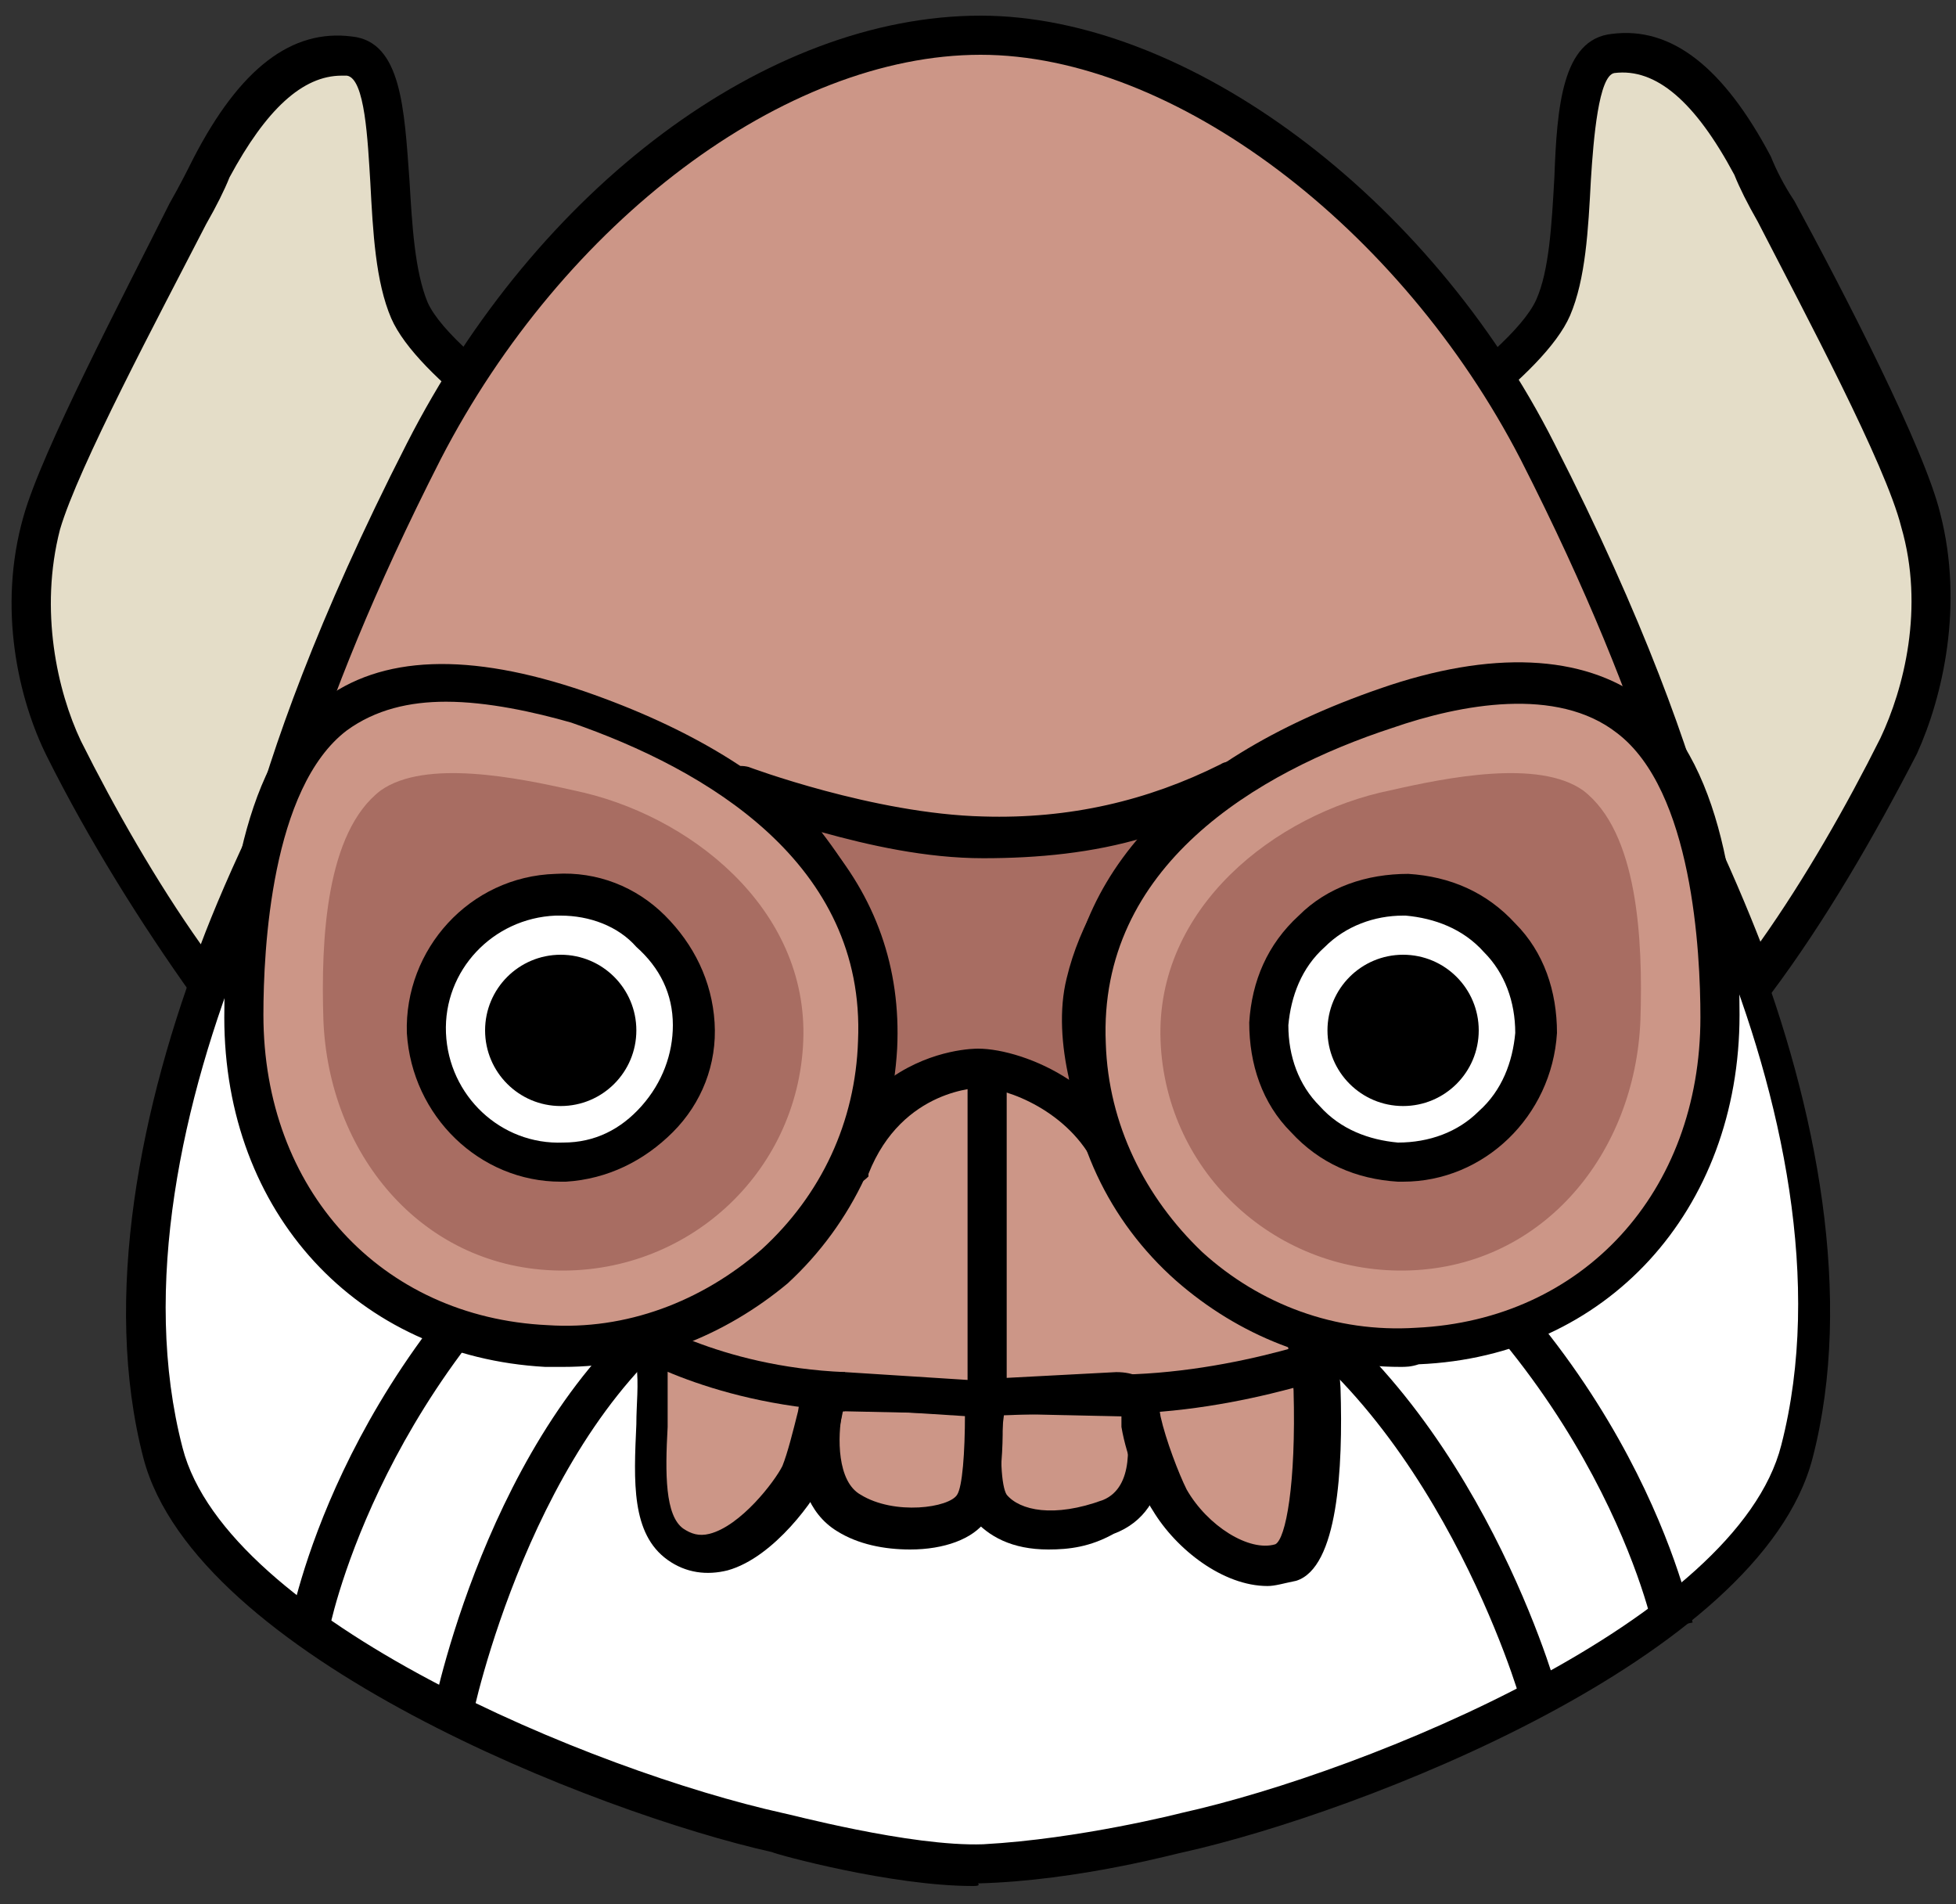 <svg width="75" height="73" viewBox="0 0 75 73" fill="none" xmlns="http://www.w3.org/2000/svg">
<rect x="0" y="0" width="75" height="73" fill="#333333" stroke="none"/>
<path d="M49.4 19.899C49.4 19.899 58.2 14.8 59.5 11.899C60.8 8.9 59.6 2.4 61.8 2.2C64 1.9 65.7 3.7 67.2 6.5C68.6 9.3 72.9 17.2 73.7 20.1C74.6 23.5 73.7 26.899 72.8 28.7C71.3 31.599 69.4 34.9 67.3 37.7C67.3 37.7 64.7 30.4 61.1 25.3C56.4 18.7 50.8 20.399 49.4 19.899Z" fill="#E4DDC8"/>
<path d="M67.1 39.2L66.6 37.9C66.6 37.8 64 30.7 60.5 25.7C57.1 20.9 53.2 20.8 50.9 20.7C50.2 20.7 49.6 20.7 49.1 20.5L47.7 20L49.1 19.2C51.5 17.8 57.9 13.7 58.9 11.5C59.4 10.4 59.5 8.6 59.6 6.8C59.7 4.1 59.9 1.5 61.8 1.3C64.1 1 66.1 2.6 67.9 6C68.1 6.5 68.4 7.1 68.8 7.7C70.7 11.2 73.8 17.2 74.4 19.7C75.3 23.2 74.5 26.7 73.5 28.9C71.9 32 70 35.3 67.9 38.1L67.1 39.2ZM51.8 19.3C54.3 19.4 58.2 20 61.7 24.9C64.5 28.8 66.6 33.8 67.5 36.1C69.2 33.7 70.8 30.9 72.1 28.3C73 26.4 73.8 23.3 72.9 20.2C72.3 17.8 69.2 12 67.4 8.5C67 7.8 66.7 7.2 66.5 6.7C65 3.9 63.5 2.6 61.9 2.8C61.3 2.9 61.1 5.3 61 6.9C60.9 8.8 60.8 10.7 60.2 12.1C59.2 14.4 54.6 17.5 51.8 19.3Z" fill="black"/>
<path d="M25.9 19.9C25.9 19.9 17.1 14.9 15.8 12C14.5 9 15.7 2.5 13.5 2.3C11.3 2.1 9.6 3.8 8.1 6.6C6.6 9.4 2.4 17.2 1.6 20.1C0.7 23.5 1.6 26.9 2.5 28.7C4 31.6 5.9 34.9 8 37.7C8 37.7 10.6 30.4 14.2 25.3C18.9 18.8 24.3 20.4 25.9 19.9Z" fill="#E4DDC8"/>
<path d="M8.2 39.3L7.4 38.2C5.4 35.4 3.4 32.2 1.8 29C0.7 26.8 -0.1 23.3 0.9 19.8C1.6 17.3 4.7 11.4 6.5 7.8C6.9 7.1 7.2 6.5 7.4 6.1C9.2 2.6 11.2 1.1 13.5 1.4C15.4 1.6 15.5 4.2 15.7 6.9C15.8 8.6 15.9 10.4 16.4 11.6C17.4 13.8 23.8 17.8 26.2 19.2L27.6 20L26.1 20.6C25.6 20.8 25.099 20.8 24.299 20.8C22 20.9 18.2 21 14.8 25.9C11.3 30.9 8.7 38 8.7 38.1L8.2 39.3ZM13.1 2.9C11.6 2.9 10.2 4.2 8.8 6.8C8.6 7.3 8.3 7.9 7.9 8.6C6.1 12.1 3 17.9 2.3 20.3C1.5 23.4 2.2 26.5 3.1 28.4C4.4 31 6 33.8 7.7 36.2C8.6 33.8 10.8 28.8 13.5 25C17 20.1 20.9 19.5 23.4 19.3C20.6 17.6 16 14.5 15 12.2C14.4 10.8 14.3 8.9 14.2 7C14.1 5.4 14 3 13.3 2.9C13.3 2.9 13.2 2.9 13.1 2.9Z" fill="black"/>
<path d="M26.8 20.1C24.2 20.1 20.5 19.7 16.5 23.1C12.4 26.6 3.1 43.3 6.3 55.7C8.1 62.6 22.2 68.6 29.8 70.3C29.8 70.3 34.8 71.7 37.7 71.5C41.6 71.3 45.5 70.3 45.5 70.3C53.1 68.6 67.2 62.6 69 55.7C72.2 43.3 62.9 26.6 58.7 23C54.7 19.6 51.1 20 48.4 20H26.8V20.1Z" fill="white"/>
<path d="M37.3 72.3C34.2 72.3 29.8 71.1 29.6 71C22.9 69.5 7.5 63.5 5.5 55.9C2.3 43.6 11.4 26.4 16 22.5C19.9 19.2 23.4 19.3 26 19.3C26.2 19.3 26.5 19.3 26.7 19.3H48.3C48.5 19.3 48.8 19.3 49 19.3C51.6 19.3 55.2 19.2 59 22.5C63.7 26.5 72.7 43.6 69.5 55.9C67.5 63.6 52.1 69.5 45.4 71C45.3 71 41.4 72.1 37.5 72.2C37.6 72.3 37.4 72.3 37.3 72.3ZM25.1 20.8C22.8 20.8 20 21.1 17 23.6C13.3 26.8 3.8 43.2 7 55.5C8.7 62.1 22.8 67.9 30 69.5C30.1 69.5 34.9 70.8 37.7 70.7C41.4 70.5 45.3 69.5 45.3 69.5C52.5 67.9 66.6 62.1 68.3 55.4C71.5 43 62 26.7 58.3 23.5C54.9 20.6 51.8 20.7 49.3 20.7C49 20.7 48.8 20.7 48.6 20.7H26.8C26.6 20.7 26.3 20.7 26.1 20.7C25.8 20.8 25.4 20.8 25.1 20.8Z" fill="black"/>
<path d="M63.4 62.5C63.4 62.4 61.3 52.5 51.1 45.4L52 44.2C62.7 51.6 64.8 61.8 64.9 62.2L63.4 62.5Z" fill="black"/>
<path d="M58.3 65.2C58.3 65.1 55 53.9 47.3 49.7L48 48.4C56.3 53 59.6 64.4 59.7 64.8L58.3 65.2Z" fill="black"/>
<path d="M12.6 62.6L11.1 62.3C11.2 61.9 12.9 52.6 21.9 45.3L22.8 46.5C14.4 53.4 12.6 62.5 12.6 62.6Z" fill="black"/>
<path d="M18.1 65.9L16.6 65.6C16.7 65.1 19 54 26.1 49.2L26.9 50.4C20.4 54.9 18.1 65.8 18.1 65.9Z" fill="black"/>
<path d="M59 17.3C65.9 30.8 65.9 37.4 65.9 37.4C65.9 37.4 55.2 34.4 45.8 33.4C44.6 33.3 41.2 32.9 38 32.9C34.8 32.9 31.7 33.2 30.8 33.3C21.1 34.2 9.4 37.5 9.4 37.5C9.4 37.5 9.4 30.9 16.3 17.4C21 8.1 29.7 1.4 37.6 1.4C45.3 1.4 54.2 8.1 59 17.3Z" fill="#CC9687"/>
<path d="M9.4 38.2C9.2 38.2 9.1 38.1 8.9 38C8.7 37.9 8.6 37.6 8.6 37.4C8.6 37.1 8.7 30.5 15.6 17C20.6 7.2 29.4 0.6 37.6 0.6C45.5 0.6 54.8 7.5 59.6 17C66.5 30.5 66.6 37.1 66.6 37.4C66.6 37.6 66.5 37.9 66.3 38C66.1 38.1 65.9 38.2 65.6 38.1C65.5 38.1 54.9 35.1 45.7 34.1H45.5C44.2 34 41 33.6 38 33.6C35.2 33.6 32.6 33.8 31.3 34H30.8C21.3 34.8 9.7 38.1 9.6 38.1C9.5 38.2 9.5 38.2 9.4 38.2ZM37.6 2.1C30.1 2.1 21.6 8.5 16.9 17.6C11.7 27.8 10.5 34 10.2 36.3C13.3 35.5 22.7 33.1 30.7 32.4H31.2C32.5 32.3 35.2 32 38 32C41.1 32 44.3 32.4 45.7 32.5H45.9C53.6 33.3 62.1 35.5 65 36.3C64.7 34 63.5 27.8 58.3 17.6C53.7 8.7 45 2.1 37.6 2.1Z" fill="black"/>
<path d="M37.8 53.4C37.8 53.4 37.3 56.9 37.9 57.7C38.5 58.5 40.1 59 42.5 58.1C44.9 57.2 43.6 53.4 43.6 53.4H37.8Z" fill="#CC9687"/>
<path d="M40.2 59.4C38.8 59.4 37.9 58.9 37.3 58.2C36.5 57.2 36.8 54.4 37 53.3L37.1 52.6L44.1 52.7L44.3 53.2C44.8 54.9 45.1 57.9 42.7 58.8C41.8 59.3 41 59.4 40.2 59.4ZM38.5 54.2C38.3 55.7 38.4 57 38.6 57.3C39.1 57.9 40.4 58.2 42.3 57.5C43.5 57 43.3 55.2 43.1 54.3L38.5 54.2Z" fill="black"/>
<path d="M37.7 53.6C37.7 53.6 37.901 57 37.3 57.8C36.7 58.7 34.1 58.9 32.6 58C30.701 56.9 31.701 53.3 31.701 53.3L37.7 53.6Z" fill="#CC9687"/>
<path d="M34.9 59.4C33.9 59.4 32.9 59.2 32.1 58.7C29.8 57.3 30.8 53.4 30.9 53.2L31.1 52.6L38.4 52.9V53.6C38.5 54.7 38.5 57.4 37.8 58.3C37.3 59 36.2 59.4 34.9 59.4ZM32.3 54.1C32.1 55.1 32.1 56.8 33 57.3C34.3 58.1 36.4 57.8 36.7 57.3C36.9 57 37 55.7 37 54.2L32.3 54.1Z" fill="black"/>
<path d="M25.3 48.7C25.3 49.3 25 51 25.1 52.3C25.2 55.2 24.5 58.2 25.9 59.2C27.9 60.6 30.4 57.4 30.8 56.4C31 55.9 31.3 55.1 31.4 54.1C31.5 53.6 31.9 53.2 32.4 53.2L37 53.5L42.8 53.3C43.4 53.3 43.6 53.6 43.8 54.4C44 55.5 44.6 56.8 44.9 57.4C45.8 59 47.7 60.3 49.2 59.8C50.4 59.4 50.5 55.5 50.4 53.1C50.3 51.4 49.7 49.1 49.3 48C48.3 45.3 43.9 39.7 37.3 39.6C30.7 39.8 25.4 46.6 25.3 48.7Z" fill="#CC9687"/>
<path d="M48.6 60.8C46.9 60.8 45.1 59.4 44.2 57.9C43.8 57.3 43.2 55.9 43 54.7C43 54.3 43 54.2 43 54.1H42.9L37.2 54.3L32.5 54C32.4 54 32.3 54.1 32.3 54.2C32.1 55.2 31.9 56 31.6 56.7C31.3 57.4 29.7 59.7 27.9 60.2C27.1 60.4 26.3 60.3 25.6 59.8C24.2 58.8 24.3 56.8 24.4 54.6C24.4 53.8 24.5 53.1 24.4 52.3C24.4 51.3 24.5 50 24.6 49.2C24.6 49 24.6 48.7 24.7 48.6C24.9 46.2 30.3 39 37.5 39C37.5 39 37.5 39 37.6 39C44.8 39 49.3 45.1 50.3 47.9C50.7 49 51.3 51.4 51.4 53.2C51.5 56.3 51.3 60.1 49.7 60.6C49.2 60.7 48.9 60.8 48.6 60.8ZM42.8 52.6C44.2 52.6 44.4 53.6 44.5 54.3C44.7 55.2 45.2 56.5 45.5 57.1C46.3 58.5 47.9 59.5 48.9 59.2C49.3 59 49.7 56.9 49.6 53.3C49.5 51.8 49 49.5 48.6 48.5C47.6 45.8 43.4 40.7 37.3 40.6C37.3 40.6 37.3 40.6 37.2 40.6C30.7 40.6 26 47.2 25.9 48.8C25.9 48.9 25.9 49.2 25.8 49.4C25.7 50.2 25.6 51.4 25.6 52.3C25.6 53.1 25.6 53.9 25.6 54.7C25.5 56.5 25.5 58.1 26.2 58.6C26.5 58.8 26.8 58.9 27.2 58.8C28.4 58.5 29.7 56.8 30 56.2C30.2 55.7 30.4 54.9 30.6 54.1C30.7 53.2 31.5 52.6 32.4 52.6L37.1 52.9L42.8 52.6Z" fill="black"/>
<path d="M32.4 54.1C27 53.8 23.8 51.7 23.7 51.6L24.5 50.4C24.5 50.4 27.5 52.4 32.4 52.6V54.1Z" fill="black"/>
<path d="M42.6 54.2V52.7C47.5 52.7 51.9 50.9 51.9 50.9L52.5 52.3C52.3 52.3 47.8 54.2 42.6 54.2Z" fill="black"/>
<path d="M38.6 40.5H37.1V53.4H38.6V40.5Z" fill="black"/>
<path d="M28.4 30.1C28.4 30.1 32.2 32.1 33.4 37.5C34.1 40.7 32.6 44.6 32.6 44.6C33.9 41.3 36.8 40.8 37.6 40.8C38.8 40.8 41.6 41.8 42.7 44.3C42.7 44.3 41.1 40.1 41.7 37.6C42.6 33.4 47.2 30 47.2 30C45.1 31 42 32.2 37.7 32.1C33.2 32 28.4 30.1 28.4 30.1Z" fill="#A86D62"/>
<path d="M32.5 45.5C32.4 45.5 32.3 45.5 32.2 45.4C31.8 45.2 31.6 44.8 31.8 44.4C31.9 44.1 33.2 40.6 32.6 37.7C31.5 32.7 28 30.8 28 30.8C27.7 30.6 27.5 30.2 27.7 29.8C27.9 29.4 28.3 29.3 28.7 29.4C28.7 29.4 33.5 31.2 37.7 31.3C41 31.4 44 30.7 46.8 29.3C47.1 29.1 47.6 29.2 47.8 29.6C48 29.9 47.9 30.4 47.6 30.6C47.6 30.6 43.2 33.9 42.4 37.8C42 39.7 43 43 43.4 44.1C43.5 44.5 43.4 44.9 43 45.1C42.6 45.3 42.2 45.1 42 44.7C41 42.6 38.6 41.7 37.6 41.7C37.6 41.7 34.6 41.7 33.3 45V45.1C33.1 45.3 32.8 45.5 32.5 45.5ZM37.5 40.2C38.4 40.2 39.8 40.6 41 41.4C40.7 40.1 40.6 38.7 40.9 37.5C41.4 35.4 42.6 33.5 43.9 32.1C41.9 32.7 39.8 32.9 37.7 32.9C35.5 32.9 33.3 32.4 31.5 31.9C32.5 33.2 33.6 34.9 34.1 37.4C34.4 38.7 34.4 40.1 34.2 41.3C35.8 40.2 37.4 40.2 37.5 40.2Z" fill="black"/>
<path d="M41.6 40C41.9 46.7 47.6 51.9 54.3 51.6C61.5 51.2 65.9 45.6 65.9 38.9C65.9 34.7 65.2 29.5 62.5 27.4C60.3 25.7 56.9 25.8 53.1 27.1C46.8 29.3 41.3 33.3 41.6 40Z" fill="#CC9687"/>
<path d="M53.7 52.4C50.5 52.4 47.5 51.2 45.1 49.1C42.5 46.8 41 43.6 40.9 40.1C40.6 34 44.8 29.2 52.9 26.4C57.2 24.9 60.7 25.1 63 26.8C66.3 29.4 66.7 35.5 66.7 38.9C66.7 46.4 61.6 52 54.4 52.3C54.1 52.4 53.9 52.4 53.7 52.4ZM42.4 40C42.5 43.1 43.9 45.9 46.1 48C48.3 50 51.2 51.1 54.3 50.9C60.7 50.6 65.2 45.7 65.2 39C65.2 36.5 64.9 30.3 62 28.1C59.7 26.3 56 27 53.4 27.9C48.2 29.6 42.1 33.2 42.4 40Z" fill="black"/>
<path d="M44.5 39.9C44.7 45 49 48.9 54.1 48.7C59.2 48.5 62.7 44.2 62.9 39.1C63 36 62.8 31.9 60.7 30.3C59 29.1 55.5 29.8 53.3 30.3C48.9 31.2 44.3 34.8 44.5 39.9Z" fill="#A86D62"/>
<path d="M53.8 44.6C56.617 44.6 58.9 42.317 58.9 39.5C58.9 36.683 56.617 34.4 53.8 34.4C50.984 34.4 48.7 36.683 48.7 39.5C48.7 42.317 50.984 44.6 53.8 44.6Z" fill="white"/>
<path d="M53.8 45.3C53.7 45.3 53.7 45.3 53.6 45.3C52 45.2 50.6 44.6 49.5 43.4C48.4 42.3 47.9 40.8 47.9 39.2C48 37.6 48.6 36.2 49.8 35.1C50.9 34 52.4 33.5 54 33.5C55.6 33.6 57 34.2 58.1 35.4C59.2 36.5 59.7 38 59.7 39.6C59.5 42.8 56.9 45.3 53.8 45.3ZM53.8 35.1C52.7 35.1 51.6 35.5 50.8 36.3C49.9 37.1 49.5 38.2 49.4 39.3C49.4 40.5 49.8 41.6 50.6 42.4C51.4 43.3 52.5 43.7 53.6 43.8C54.8 43.8 55.9 43.4 56.7 42.6C57.6 41.8 58 40.7 58.1 39.6C58.1 38.4 57.7 37.3 56.9 36.5C56.1 35.6 55 35.2 53.9 35.1H53.8Z" fill="black"/>
<path d="M53.8 42.4C55.402 42.4 56.7 41.102 56.7 39.5C56.7 37.898 55.402 36.6 53.8 36.6C52.199 36.6 50.9 37.898 50.9 39.5C50.9 41.102 52.199 42.4 53.8 42.4Z" fill="black"/>
<path d="M33.7 40C33.4 46.7 27.7 51.9 21 51.6C13.8 51.2 9.4 45.6 9.4 38.9C9.4 34.7 10.1 29.5 12.8 27.4C15 25.7 18.4 25.8 22.2 27.1C28.5 29.3 34 33.3 33.7 40Z" fill="#CC9687"/>
<path d="M21.6 52.4C21.4 52.4 21.2 52.4 20.9 52.4C13.7 52 8.6 46.5 8.6 39C8.6 35.6 9.1 29.4 12.3 26.9C14.6 25.1 18 25 22.4 26.5C30.5 29.3 34.7 34 34.4 40.2C34.2 43.7 32.7 46.9 30.2 49.2C27.8 51.2 24.8 52.4 21.6 52.4ZM17.1 26.9C15.7 26.9 14.4 27.2 13.3 28C10.4 30.2 10.1 36.4 10.1 38.9C10.1 45.6 14.6 50.5 21 50.8C24 51 26.9 49.9 29.2 47.9C31.5 45.8 32.8 43 32.9 39.9C33.2 33.1 27.1 29.5 21.9 27.7C20.5 27.3 18.7 26.9 17.1 26.9Z" fill="black"/>
<path d="M30.8 39.9C30.6 45 26.3 48.9 21.2 48.7C16.1 48.5 12.6 44.2 12.4 39.1C12.3 36 12.5 31.9 14.6 30.3C16.3 29.1 19.8 29.8 22 30.3C26.4 31.2 31 34.8 30.8 39.9Z" fill="#A86D62"/>
<path d="M21.5 44.6C24.317 44.6 26.6 42.317 26.6 39.5C26.6 36.683 24.317 34.4 21.5 34.4C18.683 34.4 16.4 36.683 16.4 39.5C16.4 42.317 18.683 44.6 21.5 44.6Z" fill="white"/>
<path d="M21.5 45.3C18.4 45.3 15.8 42.8 15.6 39.6C15.5 36.4 18 33.6 21.3 33.5C22.9 33.4 24.4 34 25.5 35.1C26.6 36.2 27.3 37.6 27.4 39.2C27.5 40.8 26.9 42.3 25.8 43.4C24.7 44.5 23.3 45.2 21.7 45.3C21.7 45.3 21.6 45.3 21.5 45.3ZM21.5 35.1C21.4 35.1 21.4 35.1 21.3 35.1C18.9 35.2 17 37.2 17.1 39.6C17.2 42 19.2 43.9 21.6 43.8C22.8 43.8 23.8 43.3 24.6 42.4C25.4 41.5 25.8 40.4 25.8 39.3C25.8 38.1 25.3 37.1 24.4 36.3C23.7 35.5 22.6 35.1 21.5 35.1Z" fill="black"/>
<path d="M21.5 42.4C23.102 42.4 24.4 41.102 24.4 39.5C24.4 37.898 23.102 36.6 21.5 36.6C19.898 36.6 18.6 37.898 18.6 39.5C18.6 41.102 19.898 42.4 21.5 42.4Z" fill="black"/>
</svg>
